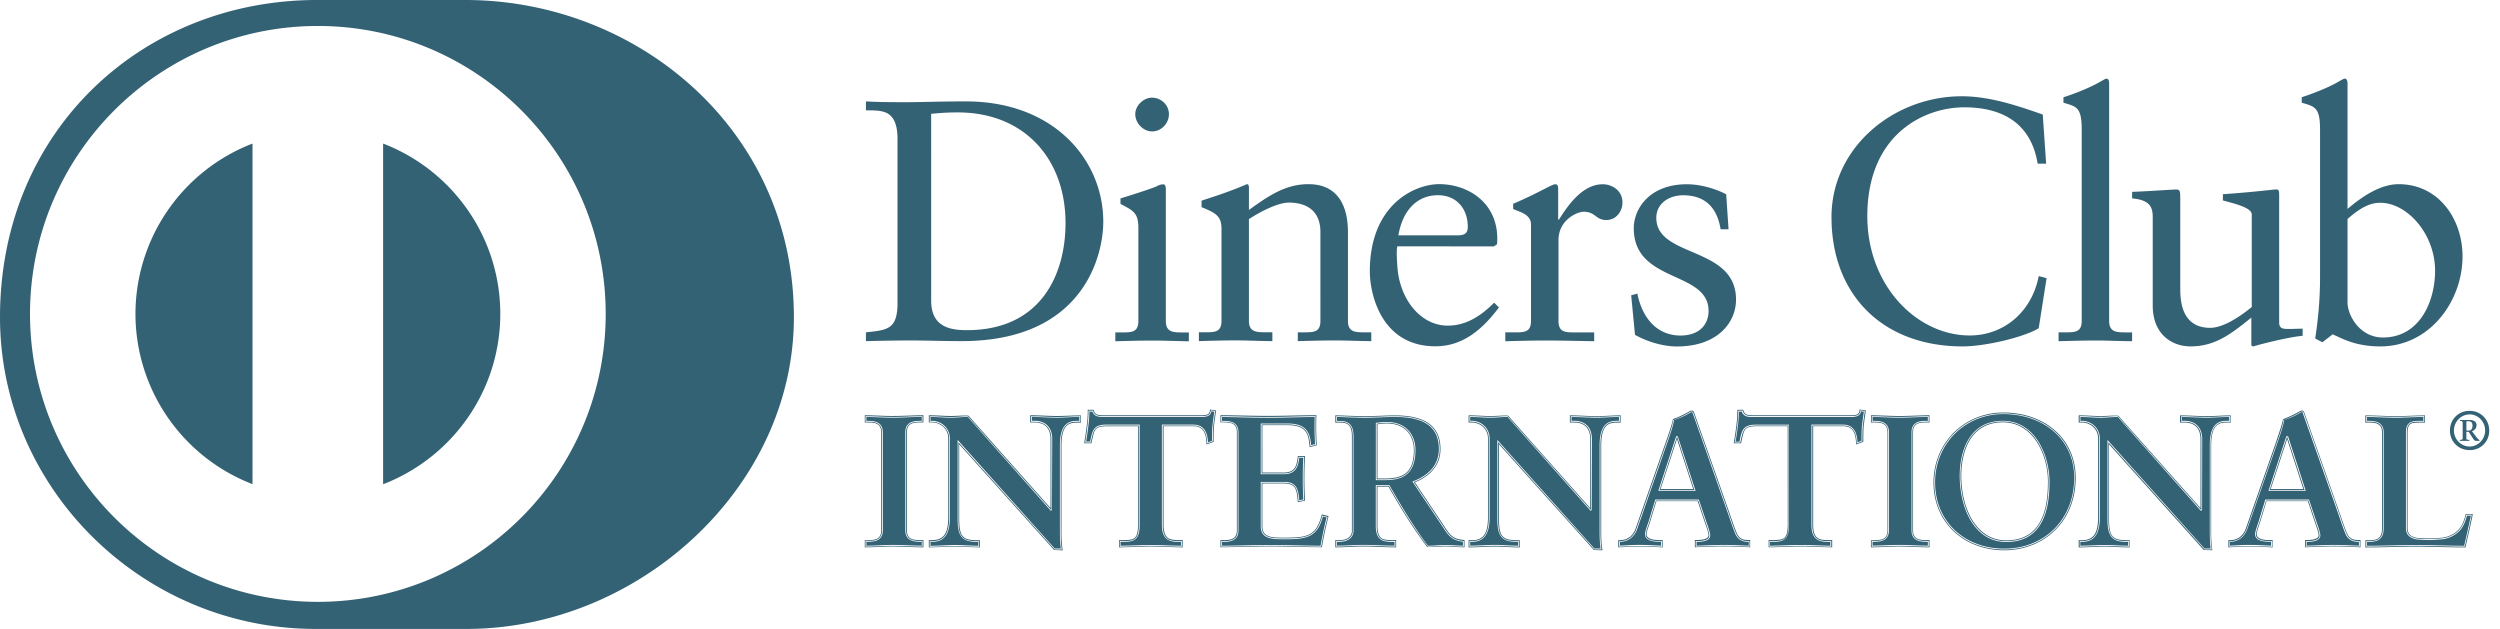 <svg width="159" height="40" viewBox="0 0 159 40" xmlns="http://www.w3.org/2000/svg"><title>diners</title><path d="M110.464 33.914c-.15-.352-.294-.79-.44-1.212l-2.192-6.219c-.04-.101-.07-.207-.106-.303a.158.158 0 0 0-.131-.068c-.05 0-.08.018-.116.03-.232.146-.71.386-1.078.51-.101.475-.318 1.065-.473 1.509l-1.906 5.457c-.174.487-.54.733-.982.733H102.92V34.81h.056c.426-.024.851-.05 1.281-.05.475 0 .962.026 1.434.05h.052V34.35h-.181c-.395 0-.837-.07-.842-.362 0-.192.144-.507.264-.914l.366-1.203h2.62l.454 1.344c.134.376.245.703.235.835 0 .23-.404.293-.684.293h-.183V34.807l.052-.004c.61-.022 1.198-.05 1.781-.05.564 0 1.107.028 1.634.05l.051.004V34.342h-.12c-.371.012-.59-.12-.726-.428zm.802.851c-.536-.024-1.065-.05-1.634-.05-.583 0-1.18.026-1.786.05v-.353h.134c.275 0 .733-.049.733-.345 0-.153-.105-.47-.237-.853l-.465-1.38h-2.696l-.378 1.239c-.12.4-.264.714-.264.926 0 .36.5.416.891.416h.134v.357c-.48-.023-.964-.047-1.443-.047-.428 0-.853.021-1.28.047v-.357h.07c.463 0 .86-.275 1.031-.776l1.904-5.45c.155-.442.371-1.03.442-1.478a5.786 5.786 0 0 0 1.076-.512c.038-.01.054-.024.097-.024.037 0 .058 0 .084.038.035.096.07.204.108.293l2.19 6.219c.144.418.28.853.443 1.217.143.336.39.473.784.473h.064v.35h-.002zm7.83-8.25c.456.006 1.135.05 1.704.05.578 0 1.267-.047 1.812-.05v.252h-.11c-.435 0-.93.073-.93.734v6.223c0 .656.5.733.93.733h.11v.247c-.56 0-1.248-.047-1.821-.047-.569 0-1.239.042-1.695.047v-.247h.11c.429 0 .931-.075.931-.733V27.5c0-.658-.505-.734-.93-.734h-.11v-.251zm-12.45 1.282v.007l-1.103 3.363h2.22l-1.092-3.37h-.026zm-1.035 3.309l1.046-3.182 1.032 3.182h-2.078zm12.75-4.95l.183.03c-.05.309-.092.612-.127.92-.023.31-.023.623-.023.93l-.261.097c-.019-.442-.125-1.124-.924-1.126h-2.002v6.378c0 .931.463 1.074 1.032 1.077h.171v.249c-.465-.005-1.26-.05-1.882-.05-.689 0-1.49.045-1.96.05v-.247h.171c.656-.002 1.037-.096 1.037-1.048v-6.407h-1.996c-.886-.014-.992.257-1.147 1.084h-.251c.045-.31.106-.63.136-.952.05-.315.066-.637.07-.961h.193c.11.331.416.345.694.343H117.665c.306 0 .644-.021.696-.367zm6.467-4.124c-5.109 0-8.345-3.3-8.345-8.219 0-4.477 3.995-7.69 8.277-7.69 1.768 0 3.476.574 5.159 1.161l.216 3.126h-.54c-.419-2.562-2.226-3.584-4.673-3.584-2.514 0-6.16 1.683-6.16 6.926 0 4.416 3.15 7.584 6.513 7.584 2.157 0 3.95-1.488 4.388-3.777l.5.13-.5 3.186c-.92.567-3.387 1.157-4.835 1.157zm-21.755 4.841v-.456h-.052c-.489 0-.975.05-1.462.05-.554 0-1.102-.05-1.664-.05h-.051V26.875h.312c.346.005.98.127.983 1.07v4.371l-5.227-5.885c-.395-.016-.743.03-1.09.03-.45 0-.912-.046-1.366-.046h-.054V26.874h.204c.513 0 1.03.385 1.03 1.017v5.006c-.007.95-.233 1.457-1.016 1.46h-.218V34.814h.054c.533 0 1.083-.05 1.615-.05.51 0 1.017.05 1.532.05h.052V34.355h-.25c-.897-.014-1.057-.303-1.069-1.337v-4.762l6.033 6.724.489.019h.059l-.007-.054c-.064-.367-.073-.78-.073-1.199V28.34c.011-1.406.517-1.446 1.008-1.46H103.073v-.007zm-1.286 1.46v5.412c0 .416.01.83.068 1.199h-.453l-6.12-6.828v4.9c0 1.037.202 1.396 1.121 1.396h.197v.353c-.507 0-1.02-.05-1.53-.05-.538 0-1.083.05-1.616.05v-.353h.164c.823 0 1.07-.559 1.07-1.51V27.89c0-.665-.546-1.07-1.082-1.07h-.15v-.354c.446 0 .917.047 1.365.047.353 0 .703-.047 1.058-.047l5.29 5.955h.003l.009-.017.007-.007v-4.456c0-.977-.674-1.12-1.032-1.12h-.258v-.353c.56 0 1.104.047 1.664.047.489 0 .973-.047 1.464-.047v.352h-.179c-.5.003-1.06.097-1.06 1.512zm16.482-2.297l-.005.052c-.018.313-.253.317-.587.324H111.489c-.308-.007-.524-.011-.607-.31l-.014-.037h-.374v.049c0 .343-.027.674-.07 1.004-.04.343-.096.676-.146 1.012l-.004.06H110.732l.01-.043c.197-.881.173-1.03 1.055-1.041h1.899l.004 6.298c-.02.924-.28.93-.935.945h-.28V34.808h.054c.463 0 1.3-.05 2.007-.05.637 0 1.47.05 1.937.05h.045V34.35h-.28c-.564-.014-.926-.073-.93-.97v-6.273h1.9c.748 0 .8.646.83 1.093l.005.068.418-.153.035-.014v-.035c0-.317 0-.64.024-.954.038-.322.082-.637.13-.96l.013-.048-.34-.05-.064-.019zm.202 1.072c-.023.324-.023.642-.023.959l-.355.136c-.026-.44-.082-1.14-.877-1.14h-1.955v6.322c0 .922.418 1.027.987 1.027h.22v.355c-.453 0-1.29-.049-1.931-.049-.712 0-1.546.05-2.007.05v-.356h.226c.655 0 .989-.056.989-.998v-6.35h-1.95c-.891 0-.931.216-1.11 1.083h-.355c.05-.339.11-.665.146-1.018.05-.333.07-.662.07-1.01h.29c.091.355.39.343.71.343h6.133c.325 0 .618-.012.64-.367l.284.05c-.05.324-.09.636-.132.963zm-8.103 6.846c-.155-.362-.299-.806-.442-1.224l-2.188-6.219c-.04-.091-.07-.204-.106-.287-.005-.014-.005-.014-.019-.014h-.016c-.026 0-.045.012-.066.02-.23.145-.71.382-1.06.476-.075.45-.289 1.041-.444 1.483l-1.901 5.457c-.181.517-.597.813-1.081.813h-.02v.247c.407-.026.819-.05 1.235-.05.46 0 .928.027 1.382.05v-.247h-.078c-.385-.007-.928-.049-.942-.47.002-.237.148-.542.265-.942l.39-1.276h2.766l.482 1.42c.134.382.245.697.245.871-.014.362-.52.393-.79.402h-.078v.245c.588-.024 1.166-.05 1.73-.05.55 0 1.07.026 1.589.05v-.245h-.019c-.409 0-.688-.16-.834-.51zm-4.9-2.74l1.137-3.469h.099l1.133 3.469h-2.37zm-17.234-4.322c-.355 0-.51.04-.677.05v3.543h.583c1.189 0 1.828-.449 1.828-1.854-.002-1.065-.677-1.74-1.734-1.74zm-.094 3.54h-.531v-3.448c.152-.015.303-.047.625-.047 1.034.009 1.68.65 1.687 1.69-.01 1.381-.606 1.79-1.781 1.804zm-.926-8.736c-.769 0-1.53-.043-2.317-.043-.788 0-1.577.024-2.358.043v-.56h.393c.61 0 1.046 0 1.046-.73V14.75c0-1.246-.762-1.864-2.01-1.864-.695 0-1.81.574-2.536 1.05v6.468c0 .729.487.729 1.098.729h.392v.562c-.763 0-1.53-.045-2.317-.045-.785 0-1.572.021-2.357.045v-.562h.392c.611 0 1.046 0 1.046-.729v-5.788h.003c0-.81-.245-1.03-1.27-1.44v-.414c.94-.308 1.834-.593 2.887-1.05.06 0 .126.044.126.22v1.42c1.248-.896 2.32-1.639 3.784-1.639 1.857 0 2.513 1.354 2.513 3.058v5.636c0 .728.477.728 1.09.728h.395v.56zm4.688 12.03l-2.07-3.097.059-.024c.928-.362 1.619-1.001 1.619-2.047 0-1.647-1.283-2.033-2.778-2.04-.627 0-1.199.05-1.913.05-.698 0-1.405-.045-1.793-.05v.254h.162c.371 0 .895.059.895.952v6.04c0 .477-.444.698-.895.698h-.162v.244c.57 0 1.114-.05 1.67-.05.668 0 1.338.05 1.994.05v-.244h-.16c-.54 0-1.03-.066-1.03-1.013v-2.595h.868l.012.028c.777 1.368 1.558 2.654 2.434 3.829.362 0 .74-.05 1.112-.05.38 0 .745.04 1.116.05v-.256c-.554-.073-.815-.238-1.14-.729zm-3.762-3.191h-.637v-3.643l.05-.005c.16-.014.321-.047.68-.047 1.084 0 1.79.708 1.79 1.786-.005 1.427-.687 1.909-1.883 1.909zm3.847 3.13l-1.998-2.987c.917-.376 1.627-1.046 1.627-2.12-.003-1.725-1.382-2.136-2.884-2.14-.634 0-1.203.049-1.913.049-.724 0-1.46-.05-1.843-.05h-.051V26.877h.263c.371.01.783.005.792.847v6.04c-.002.402-.36.587-.792.587h-.263V34.81h.051c.595 0 1.152-.05 1.72-.05.675 0 1.369.05 2.045.05h.055V34.35h-.266c-.55-.016-.91-.004-.924-.902v-2.494h.703c.769 1.359 1.549 2.635 2.46 3.833.414.02.795-.03 1.157-.03.39 0 .77.05 1.168.05h.05V34.35l-.043-.007c-.576-.063-.783-.183-1.114-.679zm1.11 1.1c-.39 0-.774-.05-1.164-.05-.369 0-.752.05-1.121.05-.914-1.206-1.702-2.489-2.472-3.861h-.783v2.547c0 .922.425.954.975.954h.214v.355c-.681 0-1.368-.05-2.044-.05-.572 0-1.13.05-1.723.05v-.355h.211c.445 0 .846-.202.846-.639v-6.04c0-.86-.477-.902-.846-.902h-.211v-.353c.38 0 1.116.047 1.842.047.712 0 1.284-.047 1.913-.047 1.497 0 2.832.404 2.832 2.094 0 1.065-.712 1.72-1.654 2.092l2.03 3.041c.334.505.572.646 1.154.717v.35zm-9.035-2.03l-.011.046c-.358 1.335-.933 1.406-2.362 1.415-.776-.004-1.401 0-1.401-.724V30.75h1.375c.79.009.794.406.876 1.128l.005.056.411-.08.045-.014-.002-.042a29.106 29.106 0 0 1-.038-1.356c0-.463.016-.931.038-1.39l.002-.049H82.544l-.005.047c-.08.637-.202.994-.888 1.002h-1.363V27.04h1.6c1.227.014 1.328.569 1.399 1.342l.004.056.419-.105.037-.015v-.047a17.015 17.015 0 0 1-.025-1.816l.002-.05h-.054c-.809 0-2.04.045-3.041.045-.994 0-2.233-.045-2.957-.045h-.052V26.862h.219c.432.009.823.049.825.634v6.223c-.002.583-.393.623-.825.63h-.219V34.803h.052c.677 0 2.092-.047 3.159-.047 1.07 0 2.437.047 3.198.047h.043l.01-.043c.107-.63.248-1.257.401-1.887l.012-.05-.381-.096h-.052v.007zm-.033 2.03c-.763 0-2.129-.05-3.196-.05-1.074 0-2.486.05-3.163.05v-.353h.167c.43 0 .879-.056.879-.679v-6.228c0-.625-.45-.679-.88-.679h-.166v-.357c.724 0 1.962.05 2.961.05.999 0 2.23-.05 3.039-.05-.019.515-.01 1.3.03 1.819l-.362.094c-.058-.771-.2-1.391-1.45-1.391h-1.65v3.116h1.418c.707 0 .865-.404.933-1.05h.357a27.742 27.742 0 0 0 0 2.751l-.357.071c-.07-.714-.104-1.175-.926-1.175h-1.424v2.764c0 .775.686.775 1.45.775 1.426 0 2.054-.096 2.41-1.447l.335.08c-.156.63-.299 1.254-.405 1.889zm17.53-8.2c.473 0 .94-.047 1.41-.05v.248h-.124c-.512.004-1.11.143-1.11 1.565v5.412c0 .395.008.785.062 1.147h-.393l-6.174-6.905v5.03c.005 1.034.235 1.443 1.175 1.447h.146v.247c-.491 0-.982-.05-1.483-.05-.524 0-1.053.05-1.567.05v-.247l.117.003c.85-.005 1.121-.618 1.121-1.568v-5.006c0-.698-.571-1.123-1.133-1.125h-.103v-.247c.435.005.879.05 1.318.05.36 0 .703-.05 1.058-.05l5.29 5.981.038-.042.021-.024.016-4.493c0-1.01-.719-1.17-1.088-1.175h-.209v-.247c.54.005 1.067.05 1.612.05zm-.42 5.833l-.01-.014.01.014zm19.661-5.94c-.578 0-1.295-.048-1.758-.048h-.05V26.87h.222c.43.004.825.049.83.632v6.225c-.005.583-.4.623-.83.628H118.992V34.81h.05c.463 0 1.17-.05 1.754-.05.592 0 1.3.05 1.873.05h.049V34.35h-.216c-.435-.004-.825-.042-.832-.625v-6.228c.004-.58.395-.625.832-.63H122.714V26.408h-.05c-.555.007-1.272.05-1.864.05zm1.866.366h-.162c-.43 0-.881.054-.881.679v6.223c0 .625.451.68.881.68h.162v.357c-.568 0-1.28-.047-1.873-.047-.583 0-1.288.047-1.753.047v-.358h.167c.43 0 .876-.051.876-.679v-6.223c0-.625-.446-.68-.876-.68h-.165v-.352c.463 0 1.175.047 1.758.047.602 0 1.319-.047 1.869-.047l-.003.353zm33.869 6.81c.188-.26.293-.582.366-.838h.245c-.125.641-.285 1.273-.423 1.917-1.03 0-2.057-.05-3.093-.05-1.032 0-2.057.05-3.088.05v-.251h.117c.428 0 .943-.08.943-.844v-6.117c0-.654-.524-.734-.943-.734h-.117v-.249c.613.005 1.22.05 1.83.05.588 0 1.166-.047 1.754-.05v.25h-.247c-.442 0-.86.04-.86.697v6.132c0 .51.376.674.759.717.218.014.44.03.67.03.289 0 .597-.016.916-.05.508-.067.95-.361 1.17-.66zm-7.363.32c-.15-.362-.299-.806-.44-1.224l-2.19-6.219c-.04-.091-.068-.204-.101-.282-.012-.019-.007-.019-.021-.019h-.02c-.027 0-.042.012-.067.02-.23.145-.708.385-1.058.476-.073.45-.29 1.041-.442 1.483l-1.908 5.457c-.179.517-.592.813-1.079.813h-.021v.247c.411-.026.82-.05 1.234-.05.458 0 .93.027 1.386.05v-.247h-.082c-.385-.007-.928-.049-.938-.472 0-.235.148-.538.259-.94l.39-1.276h2.776l.481 1.42c.13.382.242.697.242.871-.02.362-.521.393-.79.402h-.08v.245h.006c.587-.024 1.165-.05 1.727-.05.55 0 1.07.026 1.591.05v-.245h-.021c-.404 0-.689-.16-.834-.51zm-4.898-2.74l1.137-3.469H145.52l1.126 3.469h-2.371zm1.18-3.417l-.005.004-1.102 3.366h2.223l-1.098-3.37h-.018zm-1.04 3.309l1.047-3.182 1.029 3.182h-2.075zm12.41 1.586l-.014.045c-.064.254-.17.587-.353.836-.207.285-.625.562-1.112.619-.303.037-.606.049-.9.049a9.66 9.66 0 0 1-.655-.024c-.372-.054-.66-.169-.665-.618V27.47c.009-.602.298-.578.756-.592h.349V26.42h-.05c-.611 0-1.208.047-1.81.047-.632 0-1.252-.047-1.885-.047h-.049v.456h.216c.437.004.84.049.844.627v6.117c-.005.703-.416.734-.844.738H150.438V34.817h.05c1.045 0 2.098-.05 3.14-.05 1.045 0 2.094.05 3.135.05h.042l.01-.043c.145-.676.31-1.335.444-2.018l.009-.06h-.409l-.035-.004zm-.061 2.073c-1.04 0-2.09-.05-3.13-.05-1.049 0-2.095.05-3.14.05v-.353h.16c.432 0 .9-.056.9-.801v-6.11c0-.628-.468-.68-.9-.68h-.16v-.354c.632 0 1.247.047 1.88.047.606 0 1.198-.047 1.81-.047v.354h-.304c-.444 0-.804.012-.804.64v6.131c0 .477.332.62.712.668a8.627 8.627 0 0 0 1.57-.026c.5-.059.929-.343 1.138-.64.188-.258.293-.596.364-.855h.343c-.124.684-.291 1.347-.44 2.026zm.305-8.635c-.719 0-1.252.546-1.252 1.253 0 .703.538 1.243 1.252 1.243a1.22 1.22 0 0 0 1.246-1.243c0-.703-.54-1.253-1.246-1.253zm0 2.268c-.564 0-.999-.48-.999-1.02 0-.538.435-1.02 1-1.02.56 0 .986.48.986 1.02s-.432 1.02-.987 1.02zm.146-.977a.39.39 0 0 0 .294-.379c0-.228-.198-.331-.423-.331h-.637v.061c.16-.01.178.04.178.165v.928c0 .096-.033.092-.183.117v.057h.606v-.057c-.155-.025-.188-.02-.188-.098v-.423h.144c.232.336.338.578.449.578h.244v-.04a1.23 1.23 0 0 1-.27-.296l-.214-.282zm-.202-.038h-.15v-.592h.143c.136 0 .246.073.246.275-.002.202-.077.317-.24.317zm-7.744 6.531c-.15-.352-.294-.79-.442-1.212l-2.186-6.219c-.042-.101-.072-.207-.11-.303a.149.149 0 0 0-.13-.068.239.239 0 0 0-.11.03 6.841 6.841 0 0 1-1.086.515c-.105.47-.322 1.06-.465 1.504l-1.908 5.457c-.174.48-.543.733-.987.733H141.726V34.81h.05c.434-.024.857-.05 1.283-.05.47 0 .961.026 1.433.05h.05V34.35h-.179c-.395 0-.832-.07-.832-.364-.005-.19.136-.503.254-.912l.367-1.203h2.625l.449 1.344c.134.379.244.703.24.835 0 .23-.414.293-.69.293h-.173V34.807l.054-.002c.602-.021 1.198-.05 1.781-.05.57 0 1.103.029 1.634.05l.054.005V34.346h-.122c-.377.008-.6-.124-.736-.432zm.813.851c-.538-.024-1.074-.05-1.643-.05-.583 0-1.175.026-1.781.05v-.353h.13c.27 0 .737-.049.737-.345 0-.153-.11-.47-.244-.853l-.463-1.38h-2.694l-.385 1.239c-.115.4-.256.714-.256.926 0 .36.5.416.89.416h.137v.357a29.49 29.49 0 0 0-1.438-.047c-.43 0-.854.021-1.284.047v-.357h.068c.466 0 .856-.275 1.035-.776l1.903-5.45c.153-.442.37-1.03.44-1.478.38-.132.855-.364 1.083-.512.042-.01.057-.024.096-.024.038 0 .057 0 .083.038.037.096.075.204.11.293l2.186 6.219c.143.418.284.853.444 1.217.143.336.388.473.778.473h.073l-.005.35zm-22.67-8.529c-2.496.003-4.437 1.94-4.442 4.444.005 2.586 1.956 4.31 4.499 4.32 2.552-.01 4.547-1.845 4.547-4.609-.004-2.566-2.054-4.152-4.604-4.155zm.057 8.71c-2.522 0-4.447-1.713-4.447-4.266 0-2.477 1.908-4.387 4.383-4.387 2.534 0 4.555 1.57 4.555 4.098.005 2.738-1.955 4.555-4.491 4.555zm-.057-8.609c-2.446 0-4.34 1.897-4.34 4.343.004 2.524 1.908 4.214 4.401 4.214 2.503 0 4.438-1.8 4.447-4.503-.005-2.5-2-4.049-4.508-4.054zm.177 8.134c-1.975-.002-2.948-2.073-2.952-4.214.004-1.602.632-3.492 2.745-3.492 2.023 0 2.963 2.141 2.968 3.887 0 1.732-.409 3.82-2.761 3.82zm-.207-7.661c-2.08 0-2.694 1.859-2.694 3.447 0 2.127.973 4.163 2.898 4.163 2.308 0 2.708-2.036 2.708-3.77.004-1.735-.931-3.84-2.912-3.84zm.207 7.558c-1.883-.003-2.847-1.995-2.851-4.113.01-1.584.608-3.389 2.644-3.394 1.936.005 2.867 2.066 2.867 3.786-.005 1.737-.395 3.72-2.66 3.72zm12.775-7.803c.472 0 .945-.047 1.415-.05v.248h-.13c-.51.004-1.106.136-1.106 1.565v5.412c0 .395.01.785.056 1.147h-.39l-6.172-6.905v5.034c0 1.035.238 1.443 1.17 1.448h.149v.245c-.491 0-.982-.047-1.478-.047-.53 0-1.056.047-1.57.047v-.247l.12.002c.853-.005 1.123-.618 1.123-1.563v-5.01c0-.698-.578-1.124-1.13-1.126h-.106v-.247c.437.005.881.05 1.318.05.357 0 .708-.05 1.06-.05l5.288 5.981.042-.042.029-.023.009-4.494c0-1.008-.722-1.17-1.084-1.175h-.211v-.247c.529.003 1.055.047 1.598.047zm1.518.308v-.454h-.049c-.496 0-.982.048-1.469.048-.55 0-1.097-.047-1.661-.047h-.055v.456h.318c.348.009.982.126.987 1.069v4.371l-5.23-5.88c-.404-.019-.742.026-1.102.026-.444 0-.91-.045-1.363-.045h-.054V26.874h.207c.51 0 1.03.385 1.03 1.017v5.01c-.01.945-.238 1.45-1.023 1.455h-.214V34.815h.052c.538 0 1.083-.05 1.617-.05.505 0 1.018.05 1.528.05h.049V34.355h-.252c-.895-.014-1.05-.303-1.064-1.337v-4.762l6.026 6.724.49.014h.06l-.012-.051a8.091 8.091 0 0 1-.066-1.197v-5.412c.01-1.4.52-1.445 1.006-1.46h.244v-.002zm-1.29 1.46v5.412c0 .416.01.83.073 1.199h-.454l-6.12-6.825v4.9c0 1.036.203 1.393 1.122 1.393h.202v.355c-.51 0-1.025-.049-1.528-.049-.538 0-1.083.05-1.617.05v-.356h.162c.825 0 1.07-.557 1.07-1.508v-5.01c0-.666-.539-1.07-1.08-1.07h-.152v-.357c.447 0 .917.049 1.363.049.36 0 .703-.05 1.058-.05l5.292 5.958.017-.016.01-.007v-4.456c0-.978-.675-1.119-1.035-1.119h-.251v-.355c.554 0 1.102.05 1.661.05.487 0 .973-.05 1.462-.05v.355h-.18c-.513-.002-1.075.092-1.075 1.507zm-.644 4.065l-.01-.014.01.014zm-62.99-6.362l-.006.052c-.02.313-.261.317-.593.324H70.17c-.303-.007-.524-.011-.606-.31l-.005-.037h-.378v.049c0 .343-.021.674-.073 1.004-.035.343-.094.679-.146 1.008l-.002.066H69.416l.007-.043c.195-.881.179-1.03 1.055-1.04h1.9v6.298c-.015.923-.28.93-.931.944h-.278V34.81h.05c.465 0 1.3-.05 2.009-.05.637 0 1.469.05 1.939.05h.05V34.35h-.28c-.567-.014-.924-.073-.933-.97v-6.273H75.9c.752 0 .8.646.832 1.093l.002.068.421-.153.033-.014v-.035c0-.322 0-.64.021-.954.035-.322.082-.637.132-.96l.007-.048-.336-.05-.054-.019zm.2 1.072c-.02.324-.02.642-.02.959l-.36.136c-.026-.44-.083-1.14-.88-1.14H73.95v6.322c0 .922.416 1.027.983 1.027h.23v.355c-.463 0-1.297-.049-1.936-.049-.715 0-1.547.05-2.01.05v-.356h.223c.656 0 .988-.056.988-.998v-6.35h-1.951c-.89 0-.926.216-1.105 1.083h-.357c.05-.339.108-.665.143-1.018.047-.333.071-.662.071-1.01h.289c.096.355.393.343.712.343h6.134c.322 0 .618-.012.644-.367l.282.05c-.05.324-.094.636-.132.963zm-10.343 5.29l-.01-.014.01.01v.004zm32.306-17.12v5.134c0 .729.437.729 1.048.729h1.222v.562c-1.2-.02-2.115-.045-3.055-.045-.898 0-1.812.026-2.6.045v-.564h.59c.61 0 1.046 0 1.046-.731v-6.132c0-.677-.806-.813-1.135-.985v-.329c1.596-.679 2.47-1.243 2.668-1.243.129 0 .195.064.195.28v1.97h.047c.545-.85 1.464-2.25 2.794-2.25.545 0 1.248.367 1.248 1.156 0 .588-.416 1.12-1.027 1.12-.68 0-.68-.527-1.443-.527-.376-.007-1.598.493-1.598 1.81zm9.544 4.5c0-2.585-4.757-1.749-4.757-5.262 0-1.225.985-2.797 3.384-2.797.698 0 1.638.198 2.494.637l.15 2.226h-.505c-.22-1.375-.982-2.162-2.388-2.162-.872 0-1.701.505-1.701 1.438 0 2.562 5.07 1.772 5.07 5.2 0 1.446-1.162 2.978-3.761 2.978-.877 0-1.901-.307-2.665-.74l-.242-2.512.392-.113c.287 1.44 1.156 2.67 2.755 2.67 1.29-.01 1.774-.797 1.774-1.563zm-51.852 6.68c-.58 0-1.293-.048-1.763-.048H55V26.87h.216c.43.004.825.049.827.632v6.225c-.002.583-.397.62-.827.628H55V34.81h.05c.47 0 1.17-.05 1.748-.05.594 0 1.304.05 1.878.05h.054V34.35h-.219c-.432-.007-.83-.042-.83-.625v-6.228c0-.583.398-.625.83-.63h.219v-.458h-.054c-.562.002-1.274.047-1.864.047zm1.861.366h-.164c-.428 0-.882.054-.882.679v6.223c0 .625.454.68.882.68h.164v.357c-.57 0-1.283-.047-1.877-.047-.583 0-1.284.047-1.749.047v-.358h.167c.428 0 .879-.051.879-.679v-6.223c0-.625-.451-.68-.88-.68h-.166v-.352c.465 0 1.177.047 1.763.047.592 0 1.304-.047 1.863-.047v.353zm8.56-.259c.472 0 .942-.047 1.41-.05v.252h-.122c-.515 0-1.112.139-1.112 1.56v5.413c0 .395.01.785.061 1.147h-.392l-6.172-6.905v5.034c0 1.035.233 1.441 1.17 1.448h.148v.25c-.49-.005-.984-.05-1.48-.05-.522 0-1.053.05-1.565.05v-.255l.112.005c.856-.005 1.12-.618 1.12-1.563v-5.01c0-.698-.572-1.124-1.131-1.124h-.104l.003-.251c.432.005.879.05 1.311.05.362 0 .707-.05 1.06-.05l5.288 5.979.04-.04.023-.024.02-4.493c0-1.01-.725-1.175-1.087-1.175h-.211v-.25c.536.008 1.064.052 1.61.052zm-10.421 0c.576 0 1.264-.05 1.812-.05v.252h-.115c-.426 0-.933.073-.933.734v6.223c0 .66.507.733.933.733h.115v.252c-.562-.005-1.248-.05-1.828-.05-.562 0-1.234.05-1.695.05v-.252h.115c.423 0 .93-.07.93-.733V27.5c0-.658-.507-.734-.93-.734h-.115v-.251c.46.005 1.145.05 1.711.05zm38.197-10.893l.198-.136c.019-.13.019-.259.019-.395-.02-2.313-1.923-3.429-3.693-3.429-1.527 0-4.413 1.267-4.413 5.549 0 1.396.7 4.764 4.174 4.764 1.793 0 3.034-1.138 4.04-2.47l-.306-.304c-.804.804-1.746 1.46-2.95 1.46-1.743 0-3.08-1.702-3.207-3.777-.05-.738-.05-1.07 0-1.267l6.138.005zm-3.562-3.255c1.224 0 1.903.896 1.903 2.007 0 .259-.063.545-.61.545h-3.803c.263-1.572 1.18-2.552 2.51-2.552zm-30.278 9.279c7.735 0 8.999-5.434 8.999-7.598 0-3.869-3.079-7.648-8.738-7.648-1.617 0-2.862.05-3.781.05-.853 0-1.723 0-2.576-.05v.566c.982.024 2.01-.11 2.01 1.855h-.003v10.604c-.061 1.485-.698 1.523-2.007 1.661v.56c.982-.02 1.946-.043 2.928-.043 1.025.007 2.054.043 3.168.043zM59.221 7.237c.395-.028.808-.087 1.706-.087 4.216 0 6.84 2.95 6.84 7.034 0 3.258-1.552 6.814-6.271 6.814-1.07 0-2.273-.198-2.273-1.878l-.002-11.883zm12.982.024c0-.545.522-1.05 1.067-1.05.569 0 1.074.458 1.074 1.05 0 .587-.481 1.097-1.074 1.097-.566-.002-1.067-.528-1.067-1.097zm60.193 13.15V8.24c0-1.422-.329-1.464-1.161-1.706v-.348c.877-.277 1.79-.672 2.25-.938.239-.13.413-.244.48-.244.14 0 .177.134.177.312V20.41c0 .729.482.729 1.095.729h.365v.561c-.736 0-1.504-.044-2.294-.044-.785 0-1.57.026-2.383.044v-.564h.418c.616 0 1.053 0 1.053-.726zm-59.081 1.25c-.785 0-1.572.02-2.38.044v-.564h.415c.609 0 1.05 0 1.05-.726v-5.923c0-.96-.33-1.095-1.137-1.525v-.348c1.027-.312 2.25-.721 2.334-.787a.785.785 0 0 1 .397-.108c.108 0 .153.134.153.308v8.385c0 .726.482.726 1.093.726h.371v.564c-.745-.011-1.509-.047-2.296-.047zm74.24-13.42v9.396c0 1.332-.11 2.597-.308 3.892l.456.24.655-.506c.564.245 1.42.769 3.034.769 3.13 0 5.225-2.865 5.225-5.728 0-2.383-1.525-4.59-4.064-4.59-1.198 0-2.378.832-3.25 1.573V5.31c0-.178-.05-.31-.178-.31-.066 0-.243.108-.48.242-.458.266-1.375.66-2.254.94v.35c.835.25 1.164.287 1.164 1.709zm1.748 5.685c.588-.508 1.267-1.03 2.075-1.03 1.707 0 3.493 1.97 3.493 4.327 0 1.944-.978 4.242-3.319 4.242-1.464 0-2.249-1.4-2.249-2.228v-5.311zM84.135 32.85l.235.056a26.824 26.824 0 0 0-.383 1.803c-.766 0-2.108-.047-3.159-.047-1.043 0-2.416.047-3.109.047v-.245h.115c.423-.005.931-.077.931-.733v-6.228c0-.658-.508-.733-.93-.733h-.116v-.25c.731.005 1.93.05 2.91.05.975 0 2.18-.047 2.987-.05a17.87 17.87 0 0 0 .024 1.727l-.257.064c-.052-.747-.26-1.382-1.497-1.374h-1.702v3.22h1.465c.726.006.919-.433.984-1.047h.257a25.618 25.618 0 0 0 0 2.654l-.257.056c-.058-.679-.145-1.18-.973-1.17h-1.476v2.82c0 .827.75.827 1.5.827 1.405.007 2.096-.113 2.451-1.447zm54.531-14.536c0 .653 0 2.536 1.902 2.536.738 0 1.725-.57 2.644-1.324v-5.88c0-.442-1.051-.679-1.836-.9v-.395c1.965-.131 3.19-.303 3.405-.303.174 0 .174.146.174.393v8.068c0 .395.245.413.611.413.266 0 .593-.018.882-.018v.453c-.945.087-2.736.548-3.154.68l-.11-.064v-1.772c-1.312 1.062-2.313 1.83-3.87 1.83-1.179 0-2.401-.768-2.401-2.596v-5.591c0-.574-.087-1.121-1.311-1.225v-.418c.785-.019 2.533-.148 2.818-.148.244 0 .244.148.244.632v5.629h.002zm-61.621 7.842l.185.03c-.044.309-.089.612-.124.92-.021.312-.024.625-.024.93l-.254.097c-.028-.442-.129-1.124-.93-1.126h-2.003v6.378c0 .931.468 1.077 1.042 1.08h.173v.244c-.472 0-1.264-.045-1.884-.045-.687 0-1.49.045-1.96.045v-.245h.178c.651-.002 1.037-.099 1.037-1.055v-6.404h-2.003c-.883-.014-.99.256-1.144 1.083h-.256c.047-.317.1-.63.134-.952a7.23 7.23 0 0 0 .072-.96h.195c.106.33.414.34.694.34h6.188c.298.005.632-.014.684-.36zm-9.812.301c-.555 0-1.105-.047-1.664-.047h-.052V26.87h.315c.343.009.978.124.982 1.069v4.371l-5.224-5.878c-.402-.019-.745.024-1.1.024-.444 0-.91-.045-1.365-.045h-.052V26.866h.207c.51.005 1.029.385 1.029 1.022v5.009c-.007.942-.233 1.45-1.018 1.454h-.218V34.81h.052c.538 0 1.085-.047 1.616-.047.508 0 1.02.047 1.533.047h.054v-.454h-.256c-.896-.012-1.05-.305-1.067-1.337v-4.762l6.033 6.722.49.021h.06l-.01-.063a8.23 8.23 0 0 1-.068-1.19V28.34c.012-1.408.515-1.446 1.008-1.46H68.744V26.421h-.05c-.49-.006-.977.036-1.461.036zm1.464.367h-.176c-.501 0-1.06.096-1.06 1.516v5.407c0 .419.009.832.07 1.201h-.453l-6.123-6.825v4.9c0 1.037.202 1.392 1.119 1.392h.2v.357c-.51 0-1.02-.047-1.53-.047-.534 0-1.081.047-1.617.047v-.357h.164c.82 0 1.074-.557 1.074-1.507v-5.01c0-.665-.55-1.07-1.083-1.07h-.153v-.354c.451 0 .912.049 1.368.049.355 0 .7-.05 1.06-.05l5.29 5.956.021-.024V27.95c0-.977-.676-1.123-1.031-1.123h-.264v-.355c.56 0 1.105.05 1.664.05.49 0 .976-.05 1.465-.05v.353h-.005zM20.17 40h9.41c10.933.051 20.912-8.917 20.912-19.827C50.493 8.24 40.513-.006 29.58 0h-9.409C9.11-.006 0 8.244 0 20.173 0 31.087 9.107 40.055 20.171 40zm.045-38.348c10.111.002 18.307 8.2 18.307 18.313 0 10.111-8.194 18.307-18.307 18.313-10.11-.006-18.304-8.202-18.306-18.313C1.912 9.85 10.106 1.654 20.216 1.652zm4.151 29.145V9.131c4.354 1.67 7.448 5.888 7.453 10.832-.007 4.948-3.099 9.158-7.453 10.834zM8.615 19.963A11.624 11.624 0 0 1 16.06 9.131v21.66a11.611 11.611 0 0 1-7.445-10.828z" fill="#346275" fill-rule="evenodd"/></svg>